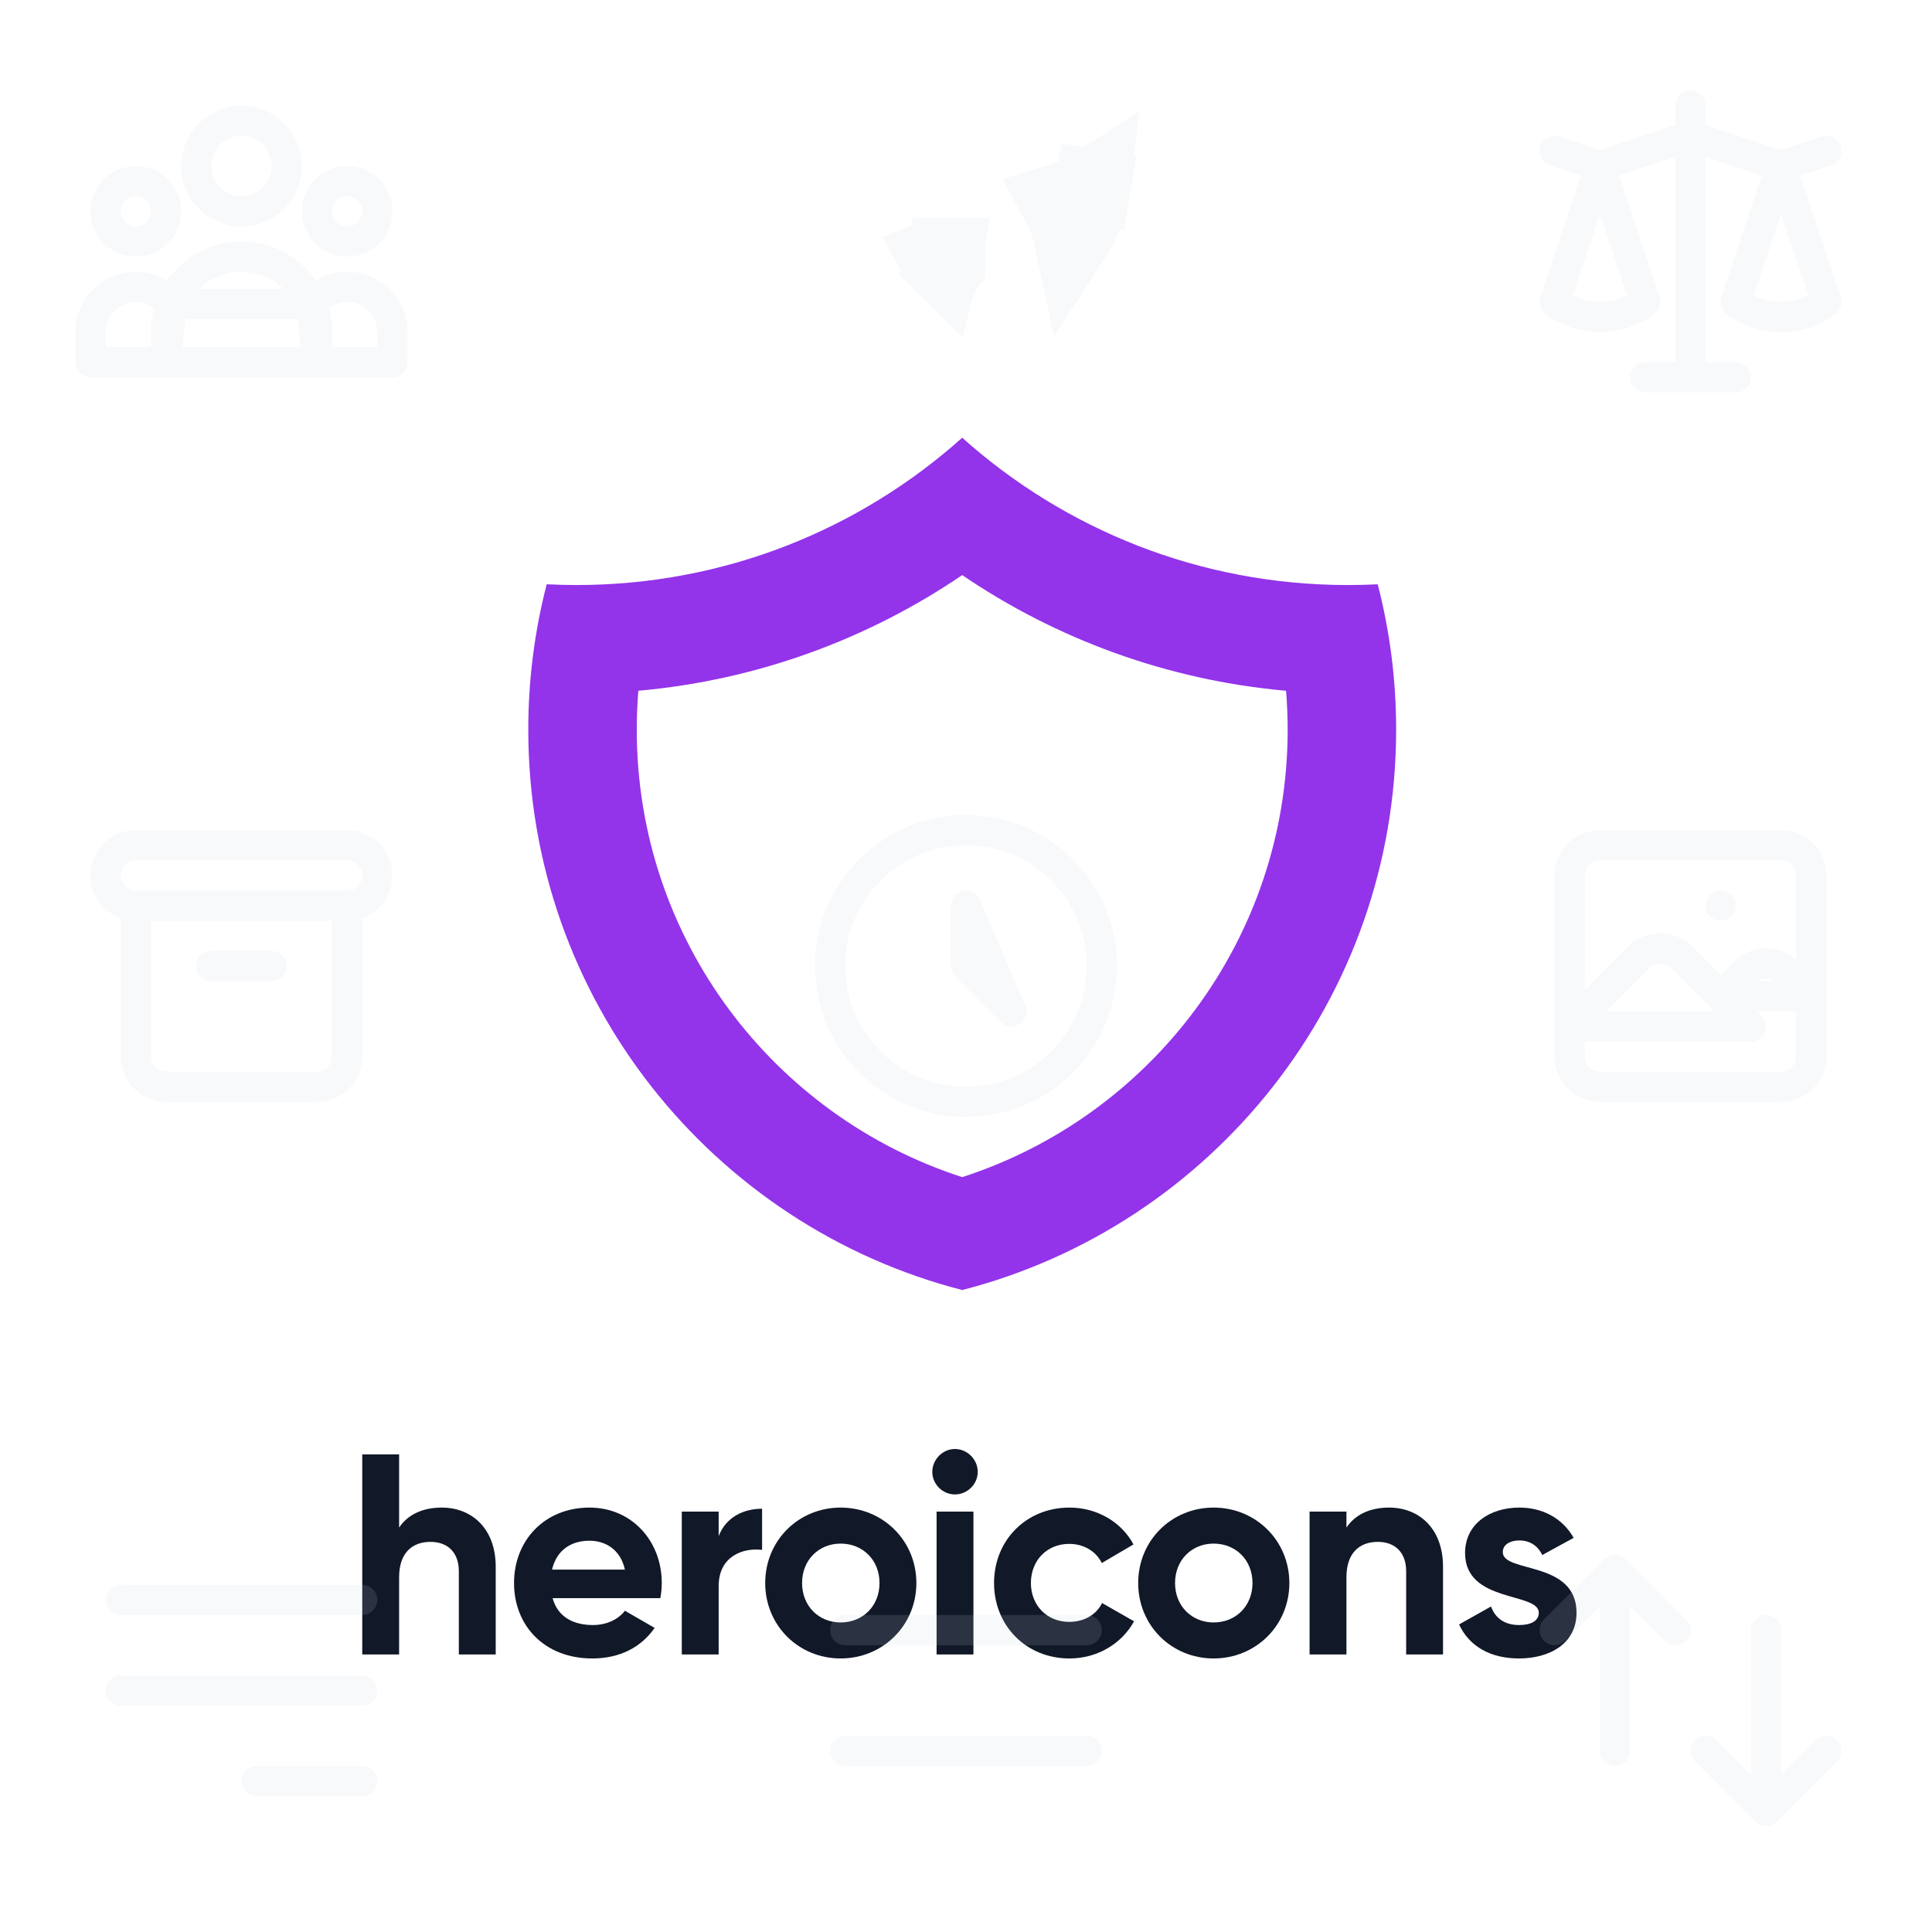 <svg width="128" height="128" viewBox="0 0 128 128" fill="none" xmlns="http://www.w3.org/2000/svg">
<rect width="128" height="128" fill="white"/>
<path fill-rule="evenodd" clip-rule="evenodd" d="M91.277 38.711C90.623 38.744 89.965 38.761 89.303 38.761C79.486 38.761 70.53 35.07 63.749 29C56.967 35.07 48.012 38.76 38.194 38.76C37.532 38.76 36.874 38.743 36.221 38.71C35.424 41.788 35 45.017 35 48.344C35 66.205 47.216 81.213 63.749 85.468C80.282 81.213 92.498 66.205 92.498 48.344C92.498 45.017 92.074 41.789 91.277 38.711ZM63.749 77.988C76.264 73.947 85.311 62.194 85.311 48.344C85.311 47.475 85.275 46.615 85.206 45.766C77.3 45.059 69.971 42.329 63.749 38.102C57.526 42.329 50.197 45.059 42.292 45.765C42.223 46.615 42.187 47.474 42.187 48.344C42.187 62.194 51.233 73.947 63.749 77.988Z" fill="#9333EA"/>
<path d="M29.263 99.881C27.995 99.881 27.01 100.354 26.442 101.206V96.36H24V109.613H26.442V104.501C26.442 102.854 27.332 102.153 28.525 102.153C29.623 102.153 30.399 102.816 30.399 104.103V109.613H32.842V103.8C32.842 101.282 31.27 99.881 29.263 99.881Z" fill="#111827"/>
<path d="M36.612 105.883H43.749C43.806 105.561 43.844 105.239 43.844 104.879C43.844 102.096 41.856 99.881 39.054 99.881C36.082 99.881 34.056 102.058 34.056 104.879C34.056 107.701 36.063 109.877 39.244 109.877C41.061 109.877 42.481 109.139 43.371 107.852L41.402 106.716C40.985 107.265 40.228 107.663 39.281 107.663C37.994 107.663 36.953 107.132 36.612 105.883ZM36.574 103.99C36.858 102.778 37.748 102.077 39.054 102.077C40.077 102.077 41.099 102.626 41.402 103.99H36.574Z" fill="#111827"/>
<path d="M47.613 101.774V100.146H45.17V109.612H47.613V105.088C47.613 103.1 49.222 102.532 50.491 102.683V99.957C49.298 99.957 48.105 100.487 47.613 101.774Z" fill="#111827"/>
<path d="M55.695 109.877C58.478 109.877 60.712 107.701 60.712 104.879C60.712 102.058 58.478 99.881 55.695 99.881C52.912 99.881 50.697 102.058 50.697 104.879C50.697 107.701 52.912 109.877 55.695 109.877ZM55.695 107.492C54.256 107.492 53.139 106.413 53.139 104.879C53.139 103.346 54.256 102.267 55.695 102.267C57.153 102.267 58.27 103.346 58.27 104.879C58.27 106.413 57.153 107.492 55.695 107.492Z" fill="#111827"/>
<path d="M63.263 99.01C64.096 99.01 64.778 98.329 64.778 97.515C64.778 96.701 64.096 96 63.263 96C62.449 96 61.767 96.701 61.767 97.515C61.767 98.329 62.449 99.01 63.263 99.01ZM62.051 109.613H64.493V100.146H62.051V109.613Z" fill="#111827"/>
<path d="M70.856 109.877C72.712 109.877 74.321 108.893 75.135 107.416L73.015 106.205C72.636 106.981 71.822 107.454 70.837 107.454C69.38 107.454 68.3 106.375 68.3 104.879C68.3 103.365 69.38 102.286 70.837 102.286C71.803 102.286 72.617 102.778 72.996 103.554L75.097 102.323C74.321 100.866 72.712 99.881 70.856 99.881C67.979 99.881 65.858 102.058 65.858 104.879C65.858 107.701 67.979 109.877 70.856 109.877Z" fill="#111827"/>
<path d="M80.406 109.877C83.189 109.877 85.423 107.701 85.423 104.879C85.423 102.058 83.189 99.881 80.406 99.881C77.623 99.881 75.408 102.058 75.408 104.879C75.408 107.701 77.623 109.877 80.406 109.877ZM80.406 107.492C78.967 107.492 77.85 106.413 77.85 104.879C77.85 103.346 78.967 102.267 80.406 102.267C81.864 102.267 82.981 103.346 82.981 104.879C82.981 106.413 81.864 107.492 80.406 107.492Z" fill="#111827"/>
<path d="M92.026 99.881C90.757 99.881 89.773 100.355 89.205 101.206V100.146H86.763V109.613H89.205V104.501C89.205 102.854 90.095 102.153 91.288 102.153C92.386 102.153 93.162 102.816 93.162 104.103V109.613H95.604V103.8C95.604 101.282 94.033 99.881 92.026 99.881Z" fill="#111827"/>
<path d="M99.564 102.835C99.564 102.323 100.056 102.058 100.662 102.058C101.362 102.058 101.893 102.418 102.177 103.024L104.259 101.888C103.521 100.582 102.196 99.881 100.662 99.881C98.712 99.881 97.065 100.96 97.065 102.892C97.065 106.223 101.949 105.466 101.949 106.849C101.949 107.398 101.419 107.663 100.643 107.663C99.697 107.663 99.053 107.208 98.788 106.432L96.667 107.624C97.349 109.082 98.75 109.877 100.643 109.877C102.669 109.877 104.449 108.893 104.449 106.849C104.449 103.365 99.564 104.236 99.564 102.835Z" fill="#111827"/>
<path d="M62.415 17.479C62.414 17.478 62.413 17.477 62.413 17.476C62.411 17.475 62.409 17.473 62.407 17.471C62.395 17.458 62.383 17.446 62.371 17.433C62.243 17.296 62.133 17.144 62.042 16.983C62.075 16.97 62.11 16.96 62.145 16.954C62.178 16.948 62.212 16.945 62.245 16.945L62.254 16.946H62.263H62.276H62.413H62.416H62.521L62.417 17.471L62.415 17.479ZM62.417 17.473L62.521 16.946H62.776V17.132V17.154V17.431V17.432V17.507V17.508V17.588L62.767 17.6L62.732 17.652L62.688 17.718C62.608 17.658 62.532 17.593 62.46 17.523C62.459 17.523 62.459 17.523 62.459 17.523C62.454 17.518 62.449 17.513 62.444 17.508C62.443 17.507 62.443 17.507 62.443 17.507C62.441 17.505 62.438 17.502 62.436 17.5C62.435 17.5 62.435 17.5 62.435 17.499C62.435 17.499 62.434 17.498 62.434 17.498C62.43 17.494 62.426 17.49 62.422 17.487C62.421 17.485 62.419 17.483 62.417 17.481C62.416 17.48 62.416 17.48 62.415 17.479L62.417 17.473ZM74.861 12.765L72.393 12.369C72.189 13.641 71.716 14.845 71.016 15.907C71 15.833 70.984 15.758 70.966 15.684C70.784 14.864 70.486 14.083 70.085 13.361C70.903 13.111 71.683 12.753 72.405 12.298C72.404 12.307 72.402 12.316 72.4 12.325L74.861 12.765Z" stroke="#CBD5E1" stroke-opacity="0.14" stroke-width="5"/>
<path d="M21 24H26V22C26 20.343 24.657 19 23 19C22.044 19 21.193 19.447 20.644 20.143L21 24ZM21 24H11H21ZM21 24V22C21 21.344 20.874 20.717 20.644 20.143L21 24ZM11 24H6V22C6 20.343 7.343 19 9 19C9.956 19 10.807 19.447 11.356 20.143L11 24ZM11 24V22C11 21.344 11.126 20.717 11.356 20.143L11 24ZM11.356 20.143C12.094 18.301 13.895 17 16 17C18.105 17 19.907 18.301 20.644 20.143H11.356ZM19 11C19 12.657 17.657 14 16 14C14.343 14 13 12.657 13 11C13 9.343 14.343 8 16 8C17.657 8 19 9.343 19 11ZM25 14C25 15.105 24.105 16 23 16C21.895 16 21 15.105 21 14C21 12.895 21.895 12 23 12C24.105 12 25 12.895 25 14ZM11 14C11 15.105 10.105 16 9 16C7.895 16 7 15.105 7 14C7 12.895 7.895 12 9 12C10.105 12 11 12.895 11 14Z" stroke="#CBD5E1" stroke-opacity="0.14" stroke-width="2" stroke-linecap="round" stroke-linejoin="round"/>
<path d="M14 64H18M9 60H23H9ZM9 60C7.895 60 7 59.105 7 58C7 56.895 7.895 56 9 56H23C24.105 56 25 56.895 25 58C25 59.105 24.105 60 23 60H9ZM9 60V70C9 71.105 9.895 72 11 72H21C22.105 72 23 71.105 23 70V60H9Z" stroke="#CBD5E1" stroke-opacity="0.14" stroke-width="2" stroke-linecap="round" stroke-linejoin="round"/>
<path d="M17 118H24M8 106H24H8ZM8 112H24H8Z" stroke="#CBD5E1" stroke-opacity="0.14" stroke-width="2" stroke-linecap="round" stroke-linejoin="round"/>
<path d="M64 60V64L67 67L64 60ZM73 64C73 68.971 68.971 73 64 73C59.029 73 55 68.971 55 64C55 59.029 59.029 55 64 55C68.971 55 73 59.029 73 64Z" stroke="#CBD5E1" stroke-opacity="0.14" stroke-width="2" stroke-linecap="round" stroke-linejoin="round"/>
<path d="M56 116H72M56 108H72H56Z" stroke="#CBD5E1" stroke-opacity="0.14" stroke-width="2" stroke-linecap="round" stroke-linejoin="round"/>
<path d="M112 25H115M103 10L106 11L103 10ZM106 11L103 20C104.773 21.333 107.229 21.333 109.001 20L106 11ZM106 11L109 20L106 11ZM106 11L112 9L106 11ZM118 11L121 10L118 11ZM118 11L115 20C116.773 21.333 119.229 21.333 121.001 20L118 11ZM118 11L121 20L118 11ZM118 11L112 9L118 11ZM112 7V9V7ZM112 25V9V25ZM112 25H109H112Z" stroke="#CBD5E1" stroke-opacity="0.14" stroke-width="2" stroke-linecap="round" stroke-linejoin="round"/>
<path d="M104 68L108.586 63.414C109.367 62.633 110.633 62.633 111.414 63.414L116 68H104ZM114 66L115.586 64.414C116.367 63.633 117.633 63.633 118.414 64.414L120 66H114ZM114 60H114.01H114ZM106 72H118C119.105 72 120 71.105 120 70V58C120 56.895 119.105 56 118 56H106C104.895 56 104 56.895 104 58V70C104 71.105 104.895 72 106 72Z" stroke="#CBD5E1" stroke-opacity="0.14" stroke-width="2" stroke-linecap="round" stroke-linejoin="round"/>
<path d="M117 120L113 116M107 116V104V116ZM107 104L103 108L107 104ZM107 104L111 108L107 104ZM117 108V120V108ZM117 120L121 116L117 120Z" stroke="#CBD5E1" stroke-opacity="0.14" stroke-width="2" stroke-linecap="round" stroke-linejoin="round"/>
</svg>

